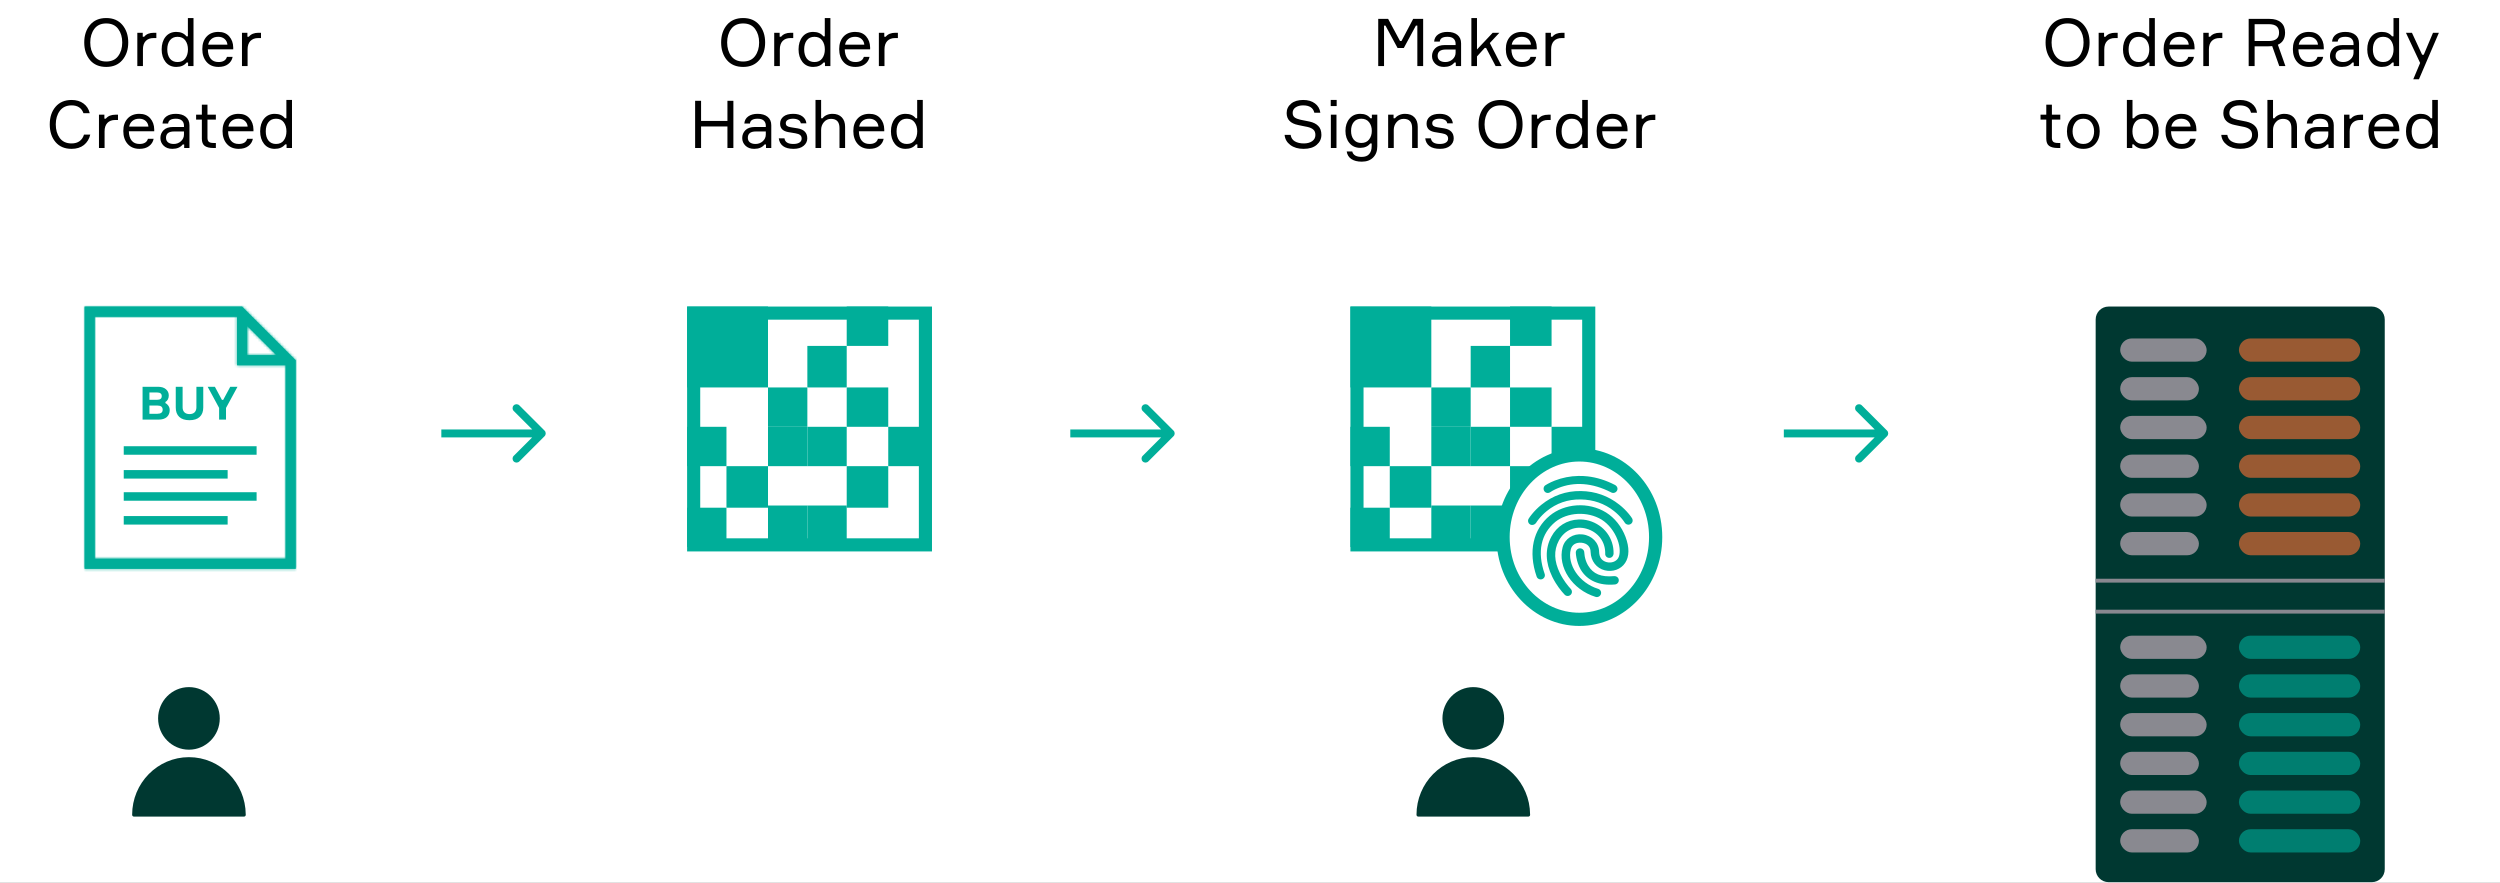 <svg xmlns="http://www.w3.org/2000/svg" width="946" height="334" fill="none" viewBox="0 0 946 334"><rect x="0" y="0" width="946" height="334" fill="#808080" stroke="none"/><g clip-path="url(#clip0)"><rect width="946" height="334" fill="#fff"/><path fill="#00AE99" d="M206.061 165.061C206.646 164.475 206.646 163.525 206.061 162.939L196.515 153.393C195.929 152.808 194.979 152.808 194.393 153.393C193.808 153.979 193.808 154.929 194.393 155.515L202.879 164L194.393 172.485C193.808 173.071 193.808 174.021 194.393 174.607C194.979 175.192 195.929 175.192 196.515 174.607L206.061 165.061ZM167 165.5H205V162.5H167V165.5Z"/><path fill="#00AE99" d="M444.061 165.061C444.646 164.475 444.646 163.525 444.061 162.939L434.515 153.393C433.929 152.808 432.979 152.808 432.393 153.393C431.808 153.979 431.808 154.929 432.393 155.515L440.879 164L432.393 172.485C431.808 173.071 431.808 174.021 432.393 174.607C432.979 175.192 433.929 175.192 434.515 174.607L444.061 165.061ZM405 165.5H443V162.5H405V165.5Z"/><path fill="#00AE99" d="M714.061 165.061C714.646 164.475 714.646 163.525 714.061 162.939L704.515 153.393C703.929 152.808 702.979 152.808 702.393 153.393C701.808 153.979 701.808 154.929 702.393 155.515L710.879 164L702.393 172.485C701.808 173.071 701.808 174.021 702.393 174.607C702.979 175.192 703.929 175.192 704.515 174.607L714.061 165.061ZM675 165.5H713V162.5H675V165.5Z"/><mask id="path-4-inside-1" fill="#fff"><path fill-rule="evenodd" d="M89.686 138.236V119.867H35.867V211.391H108.055V138.236H89.686ZM111.922 136.303V215.258H32V116H91.619L111.922 136.303ZM104.519 134.369L93.553 123.403V134.369H104.519Z" clip-rule="evenodd"/></mask><path fill="#00AE99" fill-rule="evenodd" d="M89.686 138.236V119.867H35.867V211.391H108.055V138.236H89.686ZM111.922 136.303V215.258H32V116H91.619L111.922 136.303ZM104.519 134.369L93.553 123.403V134.369H104.519Z" clip-rule="evenodd"/><path fill="#00AE99" d="M91.619 136.303H89.686V138.236H91.619V136.303ZM89.686 116V136.303H93.553V116H89.686ZM91.619 138.236H111.922V134.369H91.619V138.236ZM89.686 138.236H85.819V142.104H89.686V138.236ZM89.686 119.867H93.553V116H89.686V119.867ZM35.867 119.867V116H32V119.867H35.867ZM35.867 211.391H32V215.258H35.867V211.391ZM108.055 211.391V215.258H111.922V211.391H108.055ZM108.055 138.236H111.922V134.369H108.055V138.236ZM111.922 136.303H115.789V134.701L114.657 133.568L111.922 136.303ZM111.922 215.258V219.125H115.789V215.258H111.922ZM32 215.258H28.133V219.125H32V215.258ZM32 116V112.133H28.133V116H32ZM91.619 116L94.354 113.265L93.221 112.133H91.619V116ZM93.553 123.403L96.287 120.668L89.686 114.066V123.403H93.553ZM104.519 134.369V138.236H113.856L107.254 131.635L104.519 134.369ZM93.553 134.369H89.686V138.236H93.553V134.369ZM35.867 123.734H89.686V116H35.867V123.734ZM39.734 211.391V119.867H32V211.391H39.734ZM108.055 207.524H35.867V215.258H108.055V207.524ZM104.188 138.236V211.391H111.922V138.236H104.188ZM90.818 126.137L101.785 137.104L107.254 131.635L96.287 120.668L90.818 126.137ZM97.42 134.369V123.403H89.686V134.369H97.42ZM104.519 130.502H93.553V138.236H104.519V130.502ZM85.819 119.867V138.236H93.553V119.867H85.819ZM89.686 142.104H108.055V134.369H89.686V142.104ZM108.055 136.303V215.258H115.789V136.303H108.055ZM111.922 211.391H32V219.125H111.922V211.391ZM35.867 215.258V116H28.133V215.258H35.867ZM32 119.867H91.619V112.133H32V119.867ZM88.885 118.735L109.188 139.037L114.657 133.568L94.354 113.265L88.885 118.735Z" mask="url(#path-4-inside-1)"/><path fill="#00AE99" d="M62.597 152.099V152.551C63.061 152.76 63.444 153.102 63.745 153.578C64.059 154.054 64.215 154.587 64.215 155.179C64.215 156.27 63.856 157.145 63.136 157.807C62.417 158.456 61.35 158.781 59.934 158.781H53.948V146.356H59.778C61.089 146.356 62.098 146.669 62.806 147.296C63.514 147.922 63.867 148.705 63.867 149.645C63.867 150.202 63.751 150.701 63.519 151.142C63.299 151.571 62.991 151.89 62.597 152.099ZM56.541 151.281H59.465C60.625 151.281 61.205 150.817 61.205 149.889C61.205 148.972 60.619 148.514 59.447 148.514H56.541V151.281ZM56.541 156.571H59.551C60.886 156.571 61.553 156.061 61.553 155.04C61.553 153.984 60.897 153.456 59.586 153.456H56.541V156.571ZM74.32 146.356H76.913V154.204C76.913 155.747 76.46 156.937 75.555 157.772C74.662 158.596 73.374 159.007 71.692 159.007C70.033 159.007 68.751 158.596 67.846 157.772C66.953 156.937 66.506 155.747 66.506 154.204V146.356H69.099V154.152C69.099 154.93 69.325 155.55 69.778 156.014C70.242 156.467 70.886 156.693 71.709 156.693C72.545 156.693 73.189 156.467 73.641 156.014C74.094 155.55 74.32 154.93 74.32 154.152V146.356ZM83.974 151.316H84.461L87.124 146.356H89.873L85.523 154.361V158.781H82.912V154.361L78.579 146.356H81.311L83.974 151.316Z"/><line x1="46.824" x2="97.098" y1="170.463" y2="170.463" stroke="#00AE99" stroke-width="3.223"/><line x1="46.824" x2="97.098" y1="187.865" y2="187.865" stroke="#00AE99" stroke-width="3.223"/><line x1="46.824" x2="86.141" y1="179.487" y2="179.487" stroke="#00AE99" stroke-width="3.223"/><line x1="46.824" x2="86.141" y1="196.889" y2="196.889" stroke="#00AE99" stroke-width="3.223"/><rect width="87.698" height="87.698" x="262.482" y="118.482" stroke="#00AE99" stroke-width="4.964"/><rect width="30.611" height="30.611" x="260" y="116" fill="#00AE99"/><rect width="14.892" height="14.892" x="290.611" y="146.611" fill="#00AE99"/><rect width="14.892" height="15.719" x="305.503" y="130.892" fill="#00AE99"/><rect width="15.719" height="14.892" x="320.396" y="146.611" fill="#00AE99"/><rect width="14.892" height="14.892" x="305.503" y="161.503" fill="#00AE99"/><rect width="15.719" height="15.719" x="320.396" y="176.396" fill="#00AE99"/><rect width="14.892" height="14.892" x="336.115" y="161.503" fill="#00AE99"/><rect width="14.892" height="14.892" x="290.611" y="161.503" fill="#00AE99"/><rect width="15.719" height="14.892" x="320.396" y="116" fill="#00AE99"/><rect width="15.719" height="15.719" x="274.892" y="176.396" fill="#00AE99"/><rect width="14.892" height="14.892" x="260" y="192.115" fill="#00AE99"/><rect width="14.892" height="14.892" x="290.611" y="191.288" fill="#00AE99"/><rect width="14.892" height="14.892" x="305.503" y="191.288" fill="#00AE99"/><rect width="14.892" height="14.892" x="260" y="161.503" fill="#00AE99"/><path fill="#003831" d="M557.493 283.685C563.929 283.685 569.164 278.373 569.164 271.843C569.165 265.313 563.929 260 557.493 260C551.058 260 545.822 265.313 545.822 271.842C545.822 278.373 551.058 283.685 557.493 283.685Z"/><path fill="#003831" d="M578.986 308.181C578.913 296.219 569.3 286.51 557.493 286.51C545.642 286.51 536 296.294 536 308.319C536 308.695 536.3 309 536.671 309H578.316C578.321 309 578.327 309 578.329 309C578.7 309 579 308.695 579 308.319C579 308.272 578.995 308.225 578.986 308.181Z"/><path fill="#003831" d="M71.493 283.685C77.929 283.685 83.164 278.373 83.164 271.843C83.165 265.313 77.929 260 71.493 260C65.058 260 59.822 265.313 59.822 271.842C59.822 278.373 65.058 283.685 71.493 283.685Z"/><path fill="#003831" d="M92.986 308.181C92.913 296.219 83.3 286.51 71.493 286.51C59.642 286.51 50 296.294 50 308.319C50 308.695 50.3 309 50.671 309H92.316C92.321 309 92.327 309 92.329 309C92.7 309 93 308.695 93 308.319C93 308.272 92.995 308.225 92.986 308.181Z"/><rect width="87.698" height="87.698" x="513.482" y="118.482" stroke="#00AE99" stroke-width="4.964"/><rect width="30.611" height="30.611" x="511" y="116" fill="#00AE99"/><rect width="14.892" height="14.892" x="541.611" y="146.611" fill="#00AE99"/><rect width="14.892" height="15.719" x="556.503" y="130.892" fill="#00AE99"/><rect width="15.719" height="14.892" x="571.396" y="146.611" fill="#00AE99"/><rect width="14.892" height="14.892" x="556.503" y="161.503" fill="#00AE99"/><rect width="15.719" height="15.719" x="571.396" y="176.396" fill="#00AE99"/><rect width="14.892" height="14.892" x="587.115" y="161.503" fill="#00AE99"/><rect width="14.892" height="14.892" x="541.611" y="161.503" fill="#00AE99"/><rect width="15.719" height="14.892" x="571.396" y="116" fill="#00AE99"/><rect width="15.719" height="15.719" x="525.892" y="176.396" fill="#00AE99"/><rect width="14.892" height="14.892" x="511" y="192.115" fill="#00AE99"/><rect width="14.892" height="14.892" x="541.611" y="191.288" fill="#00AE99"/><rect width="14.892" height="14.892" x="556.503" y="191.288" fill="#00AE99"/><rect width="14.892" height="14.892" x="511" y="161.503" fill="#00AE99"/><path fill="#fff" stroke="#00AE99" stroke-width="5" d="M626.5 203.248C626.5 220.595 613.415 234.358 597.631 234.358C581.847 234.358 568.762 220.595 568.762 203.248C568.762 185.902 581.847 172.139 597.631 172.139C613.415 172.139 626.5 185.902 626.5 203.248Z"/><path fill="#00AE99" d="M600.711 180.255C599.579 180.128 598.444 180.078 597.297 180.101C594.158 180.155 591.145 180.759 588.333 181.852C587.382 182.222 586.503 182.63 585.714 183.061C585.309 183.283 584.978 183.483 584.779 183.619C584.067 184.071 583.875 185.11 584.372 185.835C584.868 186.595 585.864 186.76 586.645 186.22C586.803 186.104 587.068 185.936 587.395 185.747C588.042 185.375 588.769 185.023 589.561 184.703C595.696 182.228 602.533 182.644 609.666 186.323C610.407 186.752 611.401 186.485 611.837 185.725C612.316 184.978 612.002 184 611.132 183.52C607.693 181.729 604.202 180.644 600.711 180.255ZM583.249 191.009C581.904 192.102 580.701 193.309 579.666 194.584C579.136 195.237 578.714 195.824 578.474 196.223C577.995 196.945 578.194 197.917 578.918 198.402C579.658 198.882 580.648 198.647 581.247 197.86C581.462 197.497 581.807 197.008 582.247 196.456C583.114 195.371 584.127 194.344 585.266 193.413C588.904 190.442 593.214 188.909 598.116 188.991C602.964 189.054 607.196 190.571 610.741 193.383C611.906 194.306 612.936 195.326 613.811 196.402C614.254 196.948 614.604 197.439 614.793 197.76C615.261 198.505 616.232 198.753 616.996 198.325C617.782 197.888 618.023 196.936 617.57 196.12C617.327 195.72 616.905 195.139 616.368 194.49C615.326 193.228 614.11 192.034 612.744 190.953C608.586 187.661 603.696 185.883 598.167 185.81C592.531 185.735 587.523 187.538 583.249 191.009ZM586.47 195.091C580.14 200.269 578.183 208.732 581.467 218.175C581.746 219.005 582.663 219.446 583.513 219.166C584.351 218.882 584.802 217.957 584.493 217.142C581.583 208.797 583.084 202.015 588.523 197.492C593.098 193.796 600.729 193.381 606.063 196.637C608.661 198.255 610.908 201.123 612.077 204.266C613.117 207.005 613.18 209.901 612.257 211.28C611.423 212.556 609.685 213.137 608.022 212.721C606.175 212.258 605.17 210.953 605.114 208.841C605.051 205.341 602.397 202.624 598.808 202.216C595.331 201.806 592.115 203.837 591.287 207.109C589.332 214.532 594.863 223.113 603.765 225.86C604.612 226.114 605.506 225.656 605.787 224.824C606.056 223.949 605.579 223.052 604.706 222.805C597.556 220.61 592.913 213.552 594.394 207.855C594.843 206.079 596.372 205.183 598.501 205.374C600.622 205.615 601.882 206.887 601.882 208.888C601.987 212.294 604.144 215.027 607.229 215.802C610.228 216.554 613.339 215.456 614.948 213.017C616.563 210.623 616.595 207.142 615.103 203.169C613.628 199.282 611.008 195.965 607.753 193.936C604.443 191.897 600.515 190.957 596.555 191.235C592.75 191.503 589.156 192.876 586.47 195.091ZM597.34 196.572C592.951 196.726 589.159 199.085 587.035 203.077C584.562 207.688 584.759 212.887 587.386 218.286C587.774 219.08 588.212 219.866 588.695 220.642C589.405 221.781 590.188 222.861 591.016 223.854C591.44 224.362 591.821 224.785 592.078 225.041C592.686 225.667 593.687 225.678 594.332 225.066C594.969 224.461 594.983 223.513 594.369 222.831C594.14 222.597 593.811 222.227 593.443 221.779C592.719 220.9 592.035 219.947 591.414 218.945C590.997 218.272 590.62 217.592 590.284 216.907C588.068 212.388 587.871 208.291 589.86 204.579C592.051 200.519 596.088 198.858 600.406 200.095C604.708 201.337 607.475 204.94 607.415 209.423C607.313 210.29 607.969 211.054 608.868 211.105C609.759 211.183 610.506 210.491 610.58 209.504C610.705 203.633 606.93 198.664 601.302 197.04C599.957 196.667 598.634 196.508 597.34 196.572ZM596.283 209.118C596.292 209.582 596.373 210.275 596.521 211.046C596.812 212.554 597.303 213.981 597.998 215.275C598.055 215.38 598.113 215.484 598.171 215.586C600.59 219.656 605.131 221.713 611.047 221.166C611.932 221.115 612.6 220.377 612.55 219.487C612.497 218.58 611.71 217.934 610.743 218.008C605.809 218.456 602.832 217.169 600.944 213.983C600.847 213.82 600.754 213.654 600.667 213.484C600.189 212.559 599.851 211.535 599.653 210.453C599.552 209.904 599.497 209.41 599.492 209.082C599.492 208.192 598.766 207.487 597.846 207.486C596.958 207.512 596.257 208.242 596.283 209.118Z"/><path fill="#000" d="M40.203 6.825C42.82 6.825 44.861 7.7 46.328 9.45C47.795 11.2 48.528 13.408 48.528 16.075C48.528 18.742 47.795 20.95 46.328 22.7C44.861 24.45 42.82 25.325 40.203 25.325C37.57 25.325 35.52 24.458 34.053 22.725C32.603 20.975 31.878 18.758 31.878 16.075C31.878 13.392 32.603 11.183 34.053 9.45C35.52 7.7 37.57 6.825 40.203 6.825ZM35.678 21.2C36.695 22.583 38.203 23.275 40.203 23.275C42.203 23.275 43.711 22.583 44.728 21.2C45.745 19.817 46.253 18.108 46.253 16.075C46.253 14.042 45.745 12.333 44.728 10.95C43.711 9.567 42.203 8.875 40.203 8.875C38.203 8.875 36.695 9.567 35.678 10.95C34.661 12.333 34.153 14.042 34.153 16.075C34.153 18.108 34.661 19.817 35.678 21.2ZM59.162 12.4V14.4H58.112C56.845 14.4 55.854 14.775 55.137 15.525C54.437 16.275 54.087 17.333 54.087 18.7V25H51.962V12.4H54.012V13.9H54.562C55.362 12.9 56.579 12.4 58.212 12.4H59.162ZM71.097 6.825H73.222V25H71.172V23.65H70.623C69.722 24.767 68.414 25.325 66.698 25.325C64.998 25.325 63.648 24.7 62.648 23.45C61.664 22.2 61.172 20.617 61.172 18.7C61.172 16.75 61.664 15.158 62.648 13.925C63.648 12.692 64.998 12.075 66.698 12.075C68.397 12.075 69.681 12.633 70.547 13.75H71.097V6.825ZM67.172 23.475C68.489 23.475 69.472 23.017 70.123 22.1C70.789 21.183 71.123 20.05 71.123 18.7C71.123 17.35 70.789 16.217 70.123 15.3C69.472 14.383 68.489 13.925 67.172 13.925C65.939 13.925 64.981 14.367 64.297 15.25C63.631 16.117 63.297 17.267 63.297 18.7C63.297 20.133 63.631 21.292 64.297 22.175C64.981 23.042 65.939 23.475 67.172 23.475ZM88.253 17.95V18.675H78.653C78.687 20.192 79.045 21.375 79.728 22.225C80.412 23.058 81.395 23.475 82.678 23.475C84.412 23.475 85.478 22.825 85.878 21.525H88.028C87.812 22.658 87.237 23.575 86.303 24.275C85.387 24.975 84.178 25.325 82.678 25.325C80.762 25.325 79.262 24.7 78.178 23.45C77.095 22.2 76.553 20.575 76.553 18.575C76.553 16.608 77.095 15.033 78.178 13.85C79.262 12.667 80.745 12.075 82.628 12.075C84.412 12.075 85.787 12.642 86.753 13.775C87.72 14.892 88.22 16.283 88.253 17.95ZM82.578 13.925C81.495 13.925 80.628 14.208 79.978 14.775C79.328 15.325 78.928 16.033 78.778 16.9H86.053C85.987 16.05 85.645 15.342 85.028 14.775C84.412 14.208 83.595 13.925 82.578 13.925ZM98.762 12.4V14.4H97.712C96.445 14.4 95.453 14.775 94.737 15.525C94.037 16.275 93.687 17.333 93.687 18.7V25H91.562V12.4H93.612V13.9H94.162C94.962 12.9 96.178 12.4 97.812 12.4H98.762ZM31.779 50.925H34.154C33.77 52.575 32.97 53.892 31.754 54.875C30.537 55.842 28.979 56.325 27.079 56.325C24.479 56.325 22.454 55.467 21.004 53.75C19.554 52.033 18.829 49.808 18.829 47.075C18.829 44.342 19.562 42.117 21.029 40.4C22.495 38.683 24.52 37.825 27.104 37.825C28.904 37.825 30.404 38.275 31.604 39.175C32.804 40.058 33.587 41.275 33.954 42.825H31.579C30.879 40.858 29.387 39.875 27.104 39.875C25.137 39.875 23.645 40.567 22.629 41.95C21.612 43.333 21.104 45.042 21.104 47.075C21.104 49.125 21.604 50.842 22.604 52.225C23.62 53.592 25.112 54.275 27.079 54.275C28.312 54.275 29.329 53.983 30.129 53.4C30.929 52.8 31.479 51.975 31.779 50.925ZM44.648 43.4V45.4H43.598C42.331 45.4 41.34 45.775 40.623 46.525C39.923 47.275 39.573 48.333 39.573 49.7V56H37.448V43.4H39.498V44.9H40.048C40.848 43.9 42.065 43.4 43.698 43.4H44.648ZM58.358 48.95V49.675H48.758C48.792 51.192 49.15 52.375 49.833 53.225C50.517 54.058 51.5 54.475 52.783 54.475C54.517 54.475 55.583 53.825 55.983 52.525H58.133C57.917 53.658 57.342 54.575 56.408 55.275C55.492 55.975 54.283 56.325 52.783 56.325C50.867 56.325 49.367 55.7 48.283 54.45C47.2 53.2 46.658 51.575 46.658 49.575C46.658 47.608 47.2 46.033 48.283 44.85C49.367 43.667 50.85 43.075 52.733 43.075C54.517 43.075 55.892 43.642 56.858 44.775C57.825 45.892 58.325 47.283 58.358 48.95ZM52.683 44.925C51.6 44.925 50.733 45.208 50.083 45.775C49.433 46.325 49.033 47.033 48.883 47.9H56.158C56.092 47.05 55.75 46.342 55.133 45.775C54.517 45.208 53.7 44.925 52.683 44.925ZM69.692 56V54.675H69.142C68.275 55.775 66.967 56.325 65.217 56.325C63.833 56.325 62.733 55.925 61.917 55.125C61.1 54.325 60.692 53.358 60.692 52.225C60.692 51.075 61.092 50.092 61.892 49.275C62.692 48.458 63.9 48.05 65.517 48.05H69.617V47.55C69.617 46.75 69.367 46.117 68.867 45.65C68.367 45.167 67.592 44.925 66.542 44.925C64.708 44.925 63.733 45.533 63.617 46.75H61.492C61.575 45.6 62.067 44.7 62.967 44.05C63.883 43.4 65.058 43.075 66.492 43.075C68.108 43.075 69.375 43.45 70.292 44.2C71.225 44.95 71.692 46.025 71.692 47.425V56H69.692ZM65.742 54.475C66.792 54.475 67.7 54.133 68.467 53.45C69.233 52.75 69.617 51.9 69.617 50.9V49.75H65.842C63.825 49.75 62.817 50.55 62.817 52.15C62.817 52.867 63.067 53.433 63.567 53.85C64.083 54.267 64.808 54.475 65.742 54.475ZM78.508 43.4H81.683V45.25H78.508V52.175C78.508 52.842 78.674 53.333 79.008 53.65C79.358 53.95 79.941 54.1 80.758 54.1H81.683V56H80.708C79.274 56 78.191 55.733 77.458 55.2C76.741 54.667 76.383 53.758 76.383 52.475V45.25H74.208V43.4H76.383V39.6H78.508V43.4ZM95.907 48.95V49.675H86.307C86.341 51.192 86.699 52.375 87.382 53.225C88.066 54.058 89.049 54.475 90.332 54.475C92.066 54.475 93.132 53.825 93.532 52.525H95.682C95.466 53.658 94.891 54.575 93.957 55.275C93.04 55.975 91.832 56.325 90.332 56.325C88.415 56.325 86.915 55.7 85.832 54.45C84.749 53.2 84.207 51.575 84.207 49.575C84.207 47.608 84.749 46.033 85.832 44.85C86.915 43.667 88.399 43.075 90.282 43.075C92.066 43.075 93.441 43.642 94.407 44.775C95.374 45.892 95.874 47.283 95.907 48.95ZM90.232 44.925C89.149 44.925 88.282 45.208 87.632 45.775C86.982 46.325 86.582 47.033 86.432 47.9H93.707C93.641 47.05 93.299 46.342 92.682 45.775C92.066 45.208 91.249 44.925 90.232 44.925ZM108.366 37.825H110.491V56H108.441V54.65H107.891C106.991 55.767 105.682 56.325 103.966 56.325C102.266 56.325 100.916 55.7 99.915 54.45C98.932 53.2 98.441 51.617 98.441 49.7C98.441 47.75 98.932 46.158 99.915 44.925C100.916 43.692 102.266 43.075 103.966 43.075C105.666 43.075 106.949 43.633 107.816 44.75H108.366V37.825ZM104.441 54.475C105.757 54.475 106.741 54.017 107.391 53.1C108.057 52.183 108.391 51.05 108.391 49.7C108.391 48.35 108.057 47.217 107.391 46.3C106.741 45.383 105.757 44.925 104.441 44.925C103.207 44.925 102.249 45.367 101.566 46.25C100.899 47.117 100.566 48.267 100.566 49.7C100.566 51.133 100.899 52.292 101.566 53.175C102.249 54.042 103.207 54.475 104.441 54.475Z"/><path fill="#000" d="M281.203 6.825C283.82 6.825 285.861 7.7 287.328 9.45C288.795 11.2 289.528 13.408 289.528 16.075C289.528 18.742 288.795 20.95 287.328 22.7C285.861 24.45 283.82 25.325 281.203 25.325C278.57 25.325 276.52 24.458 275.053 22.725C273.603 20.975 272.878 18.758 272.878 16.075C272.878 13.392 273.603 11.183 275.053 9.45C276.52 7.7 278.57 6.825 281.203 6.825ZM276.678 21.2C277.695 22.583 279.203 23.275 281.203 23.275C283.203 23.275 284.711 22.583 285.728 21.2C286.745 19.817 287.253 18.108 287.253 16.075C287.253 14.042 286.745 12.333 285.728 10.95C284.711 9.567 283.203 8.875 281.203 8.875C279.203 8.875 277.695 9.567 276.678 10.95C275.661 12.333 275.153 14.042 275.153 16.075C275.153 18.108 275.661 19.817 276.678 21.2ZM300.162 12.4V14.4H299.112C297.845 14.4 296.854 14.775 296.137 15.525C295.437 16.275 295.087 17.333 295.087 18.7V25H292.962V12.4H295.012V13.9H295.562C296.362 12.9 297.579 12.4 299.212 12.4H300.162ZM312.097 6.825H314.222V25H312.172V23.65H311.622C310.722 24.767 309.414 25.325 307.697 25.325C305.997 25.325 304.647 24.7 303.647 23.45C302.664 22.2 302.172 20.617 302.172 18.7C302.172 16.75 302.664 15.158 303.647 13.925C304.647 12.692 305.997 12.075 307.697 12.075C309.397 12.075 310.681 12.633 311.547 13.75H312.097V6.825ZM308.172 23.475C309.489 23.475 310.472 23.017 311.122 22.1C311.789 21.183 312.122 20.05 312.122 18.7C312.122 17.35 311.789 16.217 311.122 15.3C310.472 14.383 309.489 13.925 308.172 13.925C306.939 13.925 305.981 14.367 305.297 15.25C304.631 16.117 304.297 17.267 304.297 18.7C304.297 20.133 304.631 21.292 305.297 22.175C305.981 23.042 306.939 23.475 308.172 23.475ZM329.253 17.95V18.675H319.653C319.687 20.192 320.045 21.375 320.728 22.225C321.412 23.058 322.395 23.475 323.678 23.475C325.412 23.475 326.478 22.825 326.878 21.525H329.028C328.812 22.658 328.237 23.575 327.303 24.275C326.387 24.975 325.178 25.325 323.678 25.325C321.762 25.325 320.262 24.7 319.178 23.45C318.095 22.2 317.553 20.575 317.553 18.575C317.553 16.608 318.095 15.033 319.178 13.85C320.262 12.667 321.745 12.075 323.628 12.075C325.412 12.075 326.787 12.642 327.753 13.775C328.72 14.892 329.22 16.283 329.253 17.95ZM323.578 13.925C322.495 13.925 321.628 14.208 320.978 14.775C320.328 15.325 319.928 16.033 319.778 16.9H327.053C326.987 16.05 326.645 15.342 326.028 14.775C325.412 14.208 324.595 13.925 323.578 13.925ZM339.762 12.4V14.4H338.712C337.445 14.4 336.453 14.775 335.737 15.525C335.037 16.275 334.687 17.333 334.687 18.7V25H332.562V12.4H334.612V13.9H335.162C335.962 12.9 337.178 12.4 338.812 12.4H339.762ZM275.261 38.15H277.511V56H275.261V47.85H265.286V56H263.036V38.15H265.286V45.75H275.261V38.15ZM289.854 56V54.675H289.304C288.438 55.775 287.129 56.325 285.379 56.325C283.996 56.325 282.896 55.925 282.079 55.125C281.263 54.325 280.854 53.358 280.854 52.225C280.854 51.075 281.254 50.092 282.054 49.275C282.854 48.458 284.063 48.05 285.679 48.05H289.779V47.55C289.779 46.75 289.529 46.117 289.029 45.65C288.529 45.167 287.754 44.925 286.704 44.925C284.871 44.925 283.896 45.533 283.779 46.75H281.654C281.738 45.6 282.229 44.7 283.129 44.05C284.046 43.4 285.221 43.075 286.654 43.075C288.271 43.075 289.538 43.45 290.454 44.2C291.388 44.95 291.854 46.025 291.854 47.425V56H289.854ZM285.904 54.475C286.954 54.475 287.863 54.133 288.629 53.45C289.396 52.75 289.779 51.9 289.779 50.9V49.75H286.004C283.988 49.75 282.979 50.55 282.979 52.15C282.979 52.867 283.229 53.433 283.729 53.85C284.246 54.267 284.971 54.475 285.904 54.475ZM299.245 48.15L300.445 48.35L301.87 48.575C304.27 48.992 305.47 50.258 305.47 52.375C305.47 53.475 305.012 54.408 304.095 55.175C303.179 55.942 301.912 56.325 300.295 56.325C298.562 56.325 297.229 55.975 296.295 55.275C295.379 54.575 294.845 53.6 294.695 52.35H296.845C297.045 53.767 298.162 54.475 300.195 54.475C301.179 54.475 301.945 54.3 302.495 53.95C303.062 53.6 303.345 53.092 303.345 52.425C303.345 51.875 303.162 51.442 302.795 51.125C302.429 50.808 301.845 50.583 301.045 50.45L298.22 49.975C296.204 49.608 295.195 48.55 295.195 46.8C295.195 45.7 295.612 44.808 296.445 44.125C297.295 43.425 298.537 43.075 300.17 43.075C301.637 43.075 302.795 43.4 303.645 44.05C304.512 44.683 305.012 45.558 305.145 46.675H303.02C302.937 46.092 302.629 45.658 302.095 45.375C301.562 45.075 300.887 44.925 300.07 44.925C299.237 44.925 298.57 45.075 298.07 45.375C297.587 45.658 297.345 46.067 297.345 46.6C297.345 47.067 297.495 47.417 297.795 47.65C298.095 47.883 298.579 48.05 299.245 48.15ZM319.787 56H317.662V48.45C317.662 46.133 316.595 44.975 314.462 44.975C313.362 44.975 312.462 45.392 311.762 46.225C311.062 47.042 310.712 48.025 310.712 49.175V56H308.587V37.825H310.712V44.75H311.262C311.612 44.25 312.112 43.85 312.762 43.55C313.429 43.233 314.179 43.075 315.012 43.075C316.529 43.075 317.704 43.517 318.537 44.4C319.37 45.267 319.787 46.467 319.787 48V56ZM334.6 48.95V49.675H325C325.033 51.192 325.392 52.375 326.075 53.225C326.758 54.058 327.742 54.475 329.025 54.475C330.758 54.475 331.825 53.825 332.225 52.525H334.375C334.158 53.658 333.583 54.575 332.65 55.275C331.733 55.975 330.525 56.325 329.025 56.325C327.108 56.325 325.608 55.7 324.525 54.45C323.442 53.2 322.9 51.575 322.9 49.575C322.9 47.608 323.442 46.033 324.525 44.85C325.608 43.667 327.092 43.075 328.975 43.075C330.758 43.075 332.133 43.642 333.1 44.775C334.067 45.892 334.567 47.283 334.6 48.95ZM328.925 44.925C327.842 44.925 326.975 45.208 326.325 45.775C325.675 46.325 325.275 47.033 325.125 47.9H332.4C332.333 47.05 331.992 46.342 331.375 45.775C330.758 45.208 329.942 44.925 328.925 44.925ZM347.058 37.825H349.183V56H347.133V54.65H346.583C345.683 55.767 344.375 56.325 342.658 56.325C340.958 56.325 339.608 55.7 338.608 54.45C337.625 53.2 337.133 51.617 337.133 49.7C337.133 47.75 337.625 46.158 338.608 44.925C339.608 43.692 340.958 43.075 342.658 43.075C344.358 43.075 345.642 43.633 346.508 44.75H347.058V37.825ZM343.133 54.475C344.45 54.475 345.433 54.017 346.083 53.1C346.75 52.183 347.083 51.05 347.083 49.7C347.083 48.35 346.75 47.217 346.083 46.3C345.433 45.383 344.45 44.925 343.133 44.925C341.9 44.925 340.942 45.367 340.258 46.25C339.592 47.117 339.258 48.267 339.258 49.7C339.258 51.133 339.592 52.292 340.258 53.175C340.942 54.042 341.9 54.475 343.133 54.475Z"/><path fill="#000" d="M521.52 25V7.15H525.27L529.77 15.525H530.32L534.745 7.15H538.52V25H536.32V9.7H535.77L531.195 18.175H528.845L524.27 9.7H523.72V25H521.52ZM550.877 25V23.675H550.327C549.461 24.775 548.152 25.325 546.402 25.325C545.019 25.325 543.919 24.925 543.102 24.125C542.286 23.325 541.877 22.358 541.877 21.225C541.877 20.075 542.277 19.092 543.077 18.275C543.877 17.458 545.086 17.05 546.702 17.05H550.802V16.55C550.802 15.75 550.552 15.117 550.052 14.65C549.552 14.167 548.777 13.925 547.727 13.925C545.894 13.925 544.919 14.533 544.802 15.75H542.677C542.761 14.6 543.252 13.7 544.152 13.05C545.069 12.4 546.244 12.075 547.677 12.075C549.294 12.075 550.561 12.45 551.477 13.2C552.411 13.95 552.877 15.025 552.877 16.425V25H550.877ZM546.927 23.475C547.977 23.475 548.886 23.133 549.652 22.45C550.419 21.75 550.802 20.9 550.802 19.9V18.75H547.027C545.011 18.75 544.002 19.55 544.002 21.15C544.002 21.867 544.252 22.433 544.752 22.85C545.269 23.267 545.994 23.475 546.927 23.475ZM568.218 25H565.943L562.343 18.15H561.793L558.893 21.35V25H556.768V6.825H558.893V18.725L564.843 12.4H567.368L563.743 16.275L568.218 25ZM581.512 17.95V18.675H571.912C571.945 20.192 572.303 21.375 572.987 22.225C573.67 23.058 574.653 23.475 575.937 23.475C577.67 23.475 578.737 22.825 579.137 21.525H581.287C581.07 22.658 580.495 23.575 579.562 24.275C578.645 24.975 577.437 25.325 575.937 25.325C574.02 25.325 572.52 24.7 571.437 23.45C570.353 22.2 569.812 20.575 569.812 18.575C569.812 16.608 570.353 15.033 571.437 13.85C572.52 12.667 574.003 12.075 575.887 12.075C577.67 12.075 579.045 12.642 580.012 13.775C580.978 14.892 581.478 16.283 581.512 17.95ZM575.837 13.925C574.753 13.925 573.887 14.208 573.237 14.775C572.587 15.325 572.187 16.033 572.037 16.9H579.312C579.245 16.05 578.903 15.342 578.287 14.775C577.67 14.208 576.853 13.925 575.837 13.925ZM592.02 12.4V14.4H590.97C589.703 14.4 588.712 14.775 587.995 15.525C587.295 16.275 586.945 17.333 586.945 18.7V25H584.82V12.4H586.87V13.9H587.42C588.22 12.9 589.437 12.4 591.07 12.4H592.02ZM492.169 45.325C492.836 45.425 493.961 45.65 495.544 46C496.977 46.317 498.077 46.875 498.844 47.675C499.627 48.458 500.019 49.575 500.019 51.025C500.019 52.525 499.427 53.783 498.244 54.8C497.077 55.817 495.419 56.325 493.269 56.325C491.219 56.325 489.544 55.833 488.244 54.85C486.944 53.867 486.227 52.592 486.094 51.025H488.369C488.552 52.158 489.094 52.983 489.994 53.5C490.894 54.017 492.019 54.275 493.369 54.275C494.652 54.275 495.702 53.992 496.519 53.425C497.336 52.858 497.744 52.075 497.744 51.075C497.744 50.175 497.486 49.5 496.969 49.05C496.452 48.583 495.702 48.242 494.719 48.025C494.436 47.958 493.852 47.842 492.969 47.675C492.086 47.492 491.494 47.367 491.194 47.3C488.311 46.717 486.869 45.208 486.869 42.775C486.869 41.342 487.427 40.158 488.544 39.225C489.661 38.292 491.194 37.825 493.144 37.825C494.961 37.825 496.444 38.267 497.594 39.15C498.744 40.017 499.419 41.183 499.619 42.65H497.344C496.911 40.8 495.494 39.875 493.094 39.875C491.961 39.875 491.019 40.125 490.269 40.625C489.519 41.125 489.144 41.825 489.144 42.725C489.144 43.508 489.411 44.092 489.944 44.475C490.494 44.842 491.236 45.125 492.169 45.325ZM505.796 40.125H503.546V37.825H505.796V40.125ZM505.721 43.4V56H503.596V43.4H505.721ZM519.118 43.4H521.168V55.375C521.168 57.158 520.643 58.567 519.593 59.6C518.56 60.65 517.127 61.175 515.293 61.175C513.66 61.175 512.343 60.842 511.343 60.175C510.36 59.508 509.777 58.558 509.593 57.325H511.693C512.027 58.692 513.218 59.375 515.268 59.375C516.535 59.375 517.477 59.017 518.093 58.3C518.727 57.583 519.043 56.575 519.043 55.275V54.275H518.493C517.627 55.392 516.368 55.95 514.718 55.95C513.018 55.95 511.66 55.35 510.643 54.15C509.627 52.95 509.118 51.408 509.118 49.525C509.118 47.642 509.627 46.1 510.643 44.9C511.66 43.683 513.018 43.075 514.718 43.075C516.418 43.075 517.702 43.633 518.568 44.75H519.118V43.4ZM515.118 54.1C516.402 54.1 517.385 53.658 518.068 52.775C518.752 51.892 519.093 50.808 519.093 49.525C519.093 48.225 518.752 47.133 518.068 46.25C517.385 45.367 516.402 44.925 515.118 44.925C513.902 44.925 512.952 45.342 512.268 46.175C511.585 47.008 511.243 48.125 511.243 49.525C511.243 50.908 511.585 52.017 512.268 52.85C512.952 53.683 513.902 54.1 515.118 54.1ZM536.474 56H534.349V48.45C534.349 46.133 533.282 44.975 531.149 44.975C530.049 44.975 529.149 45.392 528.449 46.225C527.749 47.042 527.399 48.025 527.399 49.175V56H525.274V43.4H527.324V44.75H527.874C528.241 44.25 528.757 43.85 529.424 43.55C530.091 43.233 530.841 43.075 531.674 43.075C533.207 43.075 534.391 43.517 535.224 44.4C536.057 45.267 536.474 46.467 536.474 48V56ZM543.862 48.15L545.062 48.35L546.487 48.575C548.887 48.992 550.087 50.258 550.087 52.375C550.087 53.475 549.629 54.408 548.712 55.175C547.795 55.942 546.529 56.325 544.912 56.325C543.179 56.325 541.845 55.975 540.912 55.275C539.995 54.575 539.462 53.6 539.312 52.35H541.462C541.662 53.767 542.779 54.475 544.812 54.475C545.795 54.475 546.562 54.3 547.112 53.95C547.679 53.6 547.962 53.092 547.962 52.425C547.962 51.875 547.779 51.442 547.412 51.125C547.045 50.808 546.462 50.583 545.662 50.45L542.837 49.975C540.82 49.608 539.812 48.55 539.812 46.8C539.812 45.7 540.229 44.808 541.062 44.125C541.912 43.425 543.154 43.075 544.787 43.075C546.254 43.075 547.412 43.4 548.262 44.05C549.129 44.683 549.629 45.558 549.762 46.675H547.637C547.554 46.092 547.245 45.658 546.712 45.375C546.179 45.075 545.504 44.925 544.687 44.925C543.854 44.925 543.187 45.075 542.687 45.375C542.204 45.658 541.962 46.067 541.962 46.6C541.962 47.067 542.112 47.417 542.412 47.65C542.712 47.883 543.195 48.05 543.862 48.15ZM567.812 37.825C570.428 37.825 572.47 38.7 573.937 40.45C575.403 42.2 576.137 44.408 576.137 47.075C576.137 49.742 575.403 51.95 573.937 53.7C572.47 55.45 570.428 56.325 567.812 56.325C565.178 56.325 563.128 55.458 561.662 53.725C560.212 51.975 559.487 49.758 559.487 47.075C559.487 44.392 560.212 42.183 561.662 40.45C563.128 38.7 565.178 37.825 567.812 37.825ZM563.287 52.2C564.303 53.583 565.812 54.275 567.812 54.275C569.812 54.275 571.32 53.583 572.337 52.2C573.353 50.817 573.862 49.108 573.862 47.075C573.862 45.042 573.353 43.333 572.337 41.95C571.32 40.567 569.812 39.875 567.812 39.875C565.812 39.875 564.303 40.567 563.287 41.95C562.27 43.333 561.762 45.042 561.762 47.075C561.762 49.108 562.27 50.817 563.287 52.2ZM586.771 43.4V45.4H585.721C584.454 45.4 583.463 45.775 582.746 46.525C582.046 47.275 581.696 48.333 581.696 49.7V56H579.571V43.4H581.621V44.9H582.171C582.971 43.9 584.188 43.4 585.821 43.4H586.771ZM598.706 37.825H600.831V56H598.781V54.65H598.231C597.331 55.767 596.023 56.325 594.306 56.325C592.606 56.325 591.256 55.7 590.256 54.45C589.273 53.2 588.781 51.617 588.781 49.7C588.781 47.75 589.273 46.158 590.256 44.925C591.256 43.692 592.606 43.075 594.306 43.075C596.006 43.075 597.29 43.633 598.156 44.75H598.706V37.825ZM594.781 54.475C596.098 54.475 597.081 54.017 597.731 53.1C598.398 52.183 598.731 51.05 598.731 49.7C598.731 48.35 598.398 47.217 597.731 46.3C597.081 45.383 596.098 44.925 594.781 44.925C593.548 44.925 592.59 45.367 591.906 46.25C591.24 47.117 590.906 48.267 590.906 49.7C590.906 51.133 591.24 52.292 591.906 53.175C592.59 54.042 593.548 54.475 594.781 54.475ZM615.862 48.95V49.675H606.262C606.296 51.192 606.654 52.375 607.337 53.225C608.021 54.058 609.004 54.475 610.287 54.475C612.021 54.475 613.087 53.825 613.487 52.525H615.637C615.421 53.658 614.846 54.575 613.912 55.275C612.996 55.975 611.787 56.325 610.287 56.325C608.371 56.325 606.871 55.7 605.787 54.45C604.704 53.2 604.162 51.575 604.162 49.575C604.162 47.608 604.704 46.033 605.787 44.85C606.871 43.667 608.354 43.075 610.237 43.075C612.021 43.075 613.396 43.642 614.362 44.775C615.329 45.892 615.829 47.283 615.862 48.95ZM610.187 44.925C609.104 44.925 608.237 45.208 607.587 45.775C606.937 46.325 606.537 47.033 606.387 47.9H613.662C613.596 47.05 613.254 46.342 612.637 45.775C612.021 45.208 611.204 44.925 610.187 44.925ZM626.371 43.4V45.4H625.321C624.054 45.4 623.062 45.775 622.346 46.525C621.646 47.275 621.296 48.333 621.296 49.7V56H619.171V43.4H621.221V44.9H621.771C622.571 43.9 623.787 43.4 625.421 43.4H626.371Z"/><path fill="#000" d="M782.37 6.825C784.987 6.825 787.029 7.7 788.495 9.45C789.962 11.2 790.695 13.408 790.695 16.075C790.695 18.742 789.962 20.95 788.495 22.7C787.029 24.45 784.987 25.325 782.37 25.325C779.737 25.325 777.687 24.458 776.22 22.725C774.77 20.975 774.045 18.758 774.045 16.075C774.045 13.392 774.77 11.183 776.22 9.45C777.687 7.7 779.737 6.825 782.37 6.825ZM777.845 21.2C778.862 22.583 780.37 23.275 782.37 23.275C784.37 23.275 785.879 22.583 786.895 21.2C787.912 19.817 788.42 18.108 788.42 16.075C788.42 14.042 787.912 12.333 786.895 10.95C785.879 9.567 784.37 8.875 782.37 8.875C780.37 8.875 778.862 9.567 777.845 10.95C776.829 12.333 776.32 14.042 776.32 16.075C776.32 18.108 776.829 19.817 777.845 21.2ZM801.33 12.4V14.4H800.28C799.013 14.4 798.021 14.775 797.305 15.525C796.605 16.275 796.255 17.333 796.255 18.7V25H794.13V12.4H796.18V13.9H796.73C797.53 12.9 798.746 12.4 800.38 12.4H801.33ZM813.265 6.825H815.39V25H813.34V23.65H812.79C811.89 24.767 810.582 25.325 808.865 25.325C807.165 25.325 805.815 24.7 804.815 23.45C803.832 22.2 803.34 20.617 803.34 18.7C803.34 16.75 803.832 15.158 804.815 13.925C805.815 12.692 807.165 12.075 808.865 12.075C810.565 12.075 811.848 12.633 812.715 13.75H813.265V6.825ZM809.34 23.475C810.657 23.475 811.64 23.017 812.29 22.1C812.957 21.183 813.29 20.05 813.29 18.7C813.29 17.35 812.957 16.217 812.29 15.3C811.64 14.383 810.657 13.925 809.34 13.925C808.107 13.925 807.148 14.367 806.465 15.25C805.798 16.117 805.465 17.267 805.465 18.7C805.465 20.133 805.798 21.292 806.465 22.175C807.148 23.042 808.107 23.475 809.34 23.475ZM830.421 17.95V18.675H820.821C820.854 20.192 821.212 21.375 821.896 22.225C822.579 23.058 823.562 23.475 824.846 23.475C826.579 23.475 827.646 22.825 828.046 21.525H830.196C829.979 22.658 829.404 23.575 828.471 24.275C827.554 24.975 826.346 25.325 824.846 25.325C822.929 25.325 821.429 24.7 820.346 23.45C819.262 22.2 818.721 20.575 818.721 18.575C818.721 16.608 819.262 15.033 820.346 13.85C821.429 12.667 822.912 12.075 824.796 12.075C826.579 12.075 827.954 12.642 828.921 13.775C829.887 14.892 830.387 16.283 830.421 17.95ZM824.746 13.925C823.662 13.925 822.796 14.208 822.146 14.775C821.496 15.325 821.096 16.033 820.946 16.9H828.221C828.154 16.05 827.812 15.342 827.196 14.775C826.579 14.208 825.762 13.925 824.746 13.925ZM840.929 12.4V14.4H839.879C838.613 14.4 837.621 14.775 836.904 15.525C836.204 16.275 835.854 17.333 835.854 18.7V25H833.729V12.4H835.779V13.9H836.329C837.129 12.9 838.346 12.4 839.979 12.4H840.929ZM850.898 7.15H858.798C860.681 7.15 862.131 7.608 863.148 8.525C864.164 9.425 864.673 10.7 864.673 12.35C864.673 14.6 863.764 16.125 861.948 16.925L864.798 25H862.473L859.798 17.45C859.331 17.5 858.848 17.525 858.348 17.525H853.148V25H850.898V7.15ZM853.148 15.525H858.473C861.089 15.525 862.398 14.467 862.398 12.35C862.398 11.3 862.089 10.508 861.473 9.975C860.856 9.425 859.856 9.15 858.473 9.15H853.148V15.525ZM879.322 17.95V18.675H869.722C869.756 20.192 870.114 21.375 870.797 22.225C871.481 23.058 872.464 23.475 873.747 23.475C875.481 23.475 876.547 22.825 876.947 21.525H879.097C878.881 22.658 878.306 23.575 877.372 24.275C876.456 24.975 875.247 25.325 873.747 25.325C871.831 25.325 870.331 24.7 869.247 23.45C868.164 22.2 867.622 20.575 867.622 18.575C867.622 16.608 868.164 15.033 869.247 13.85C870.331 12.667 871.814 12.075 873.697 12.075C875.481 12.075 876.856 12.642 877.822 13.775C878.789 14.892 879.289 16.283 879.322 17.95ZM873.647 13.925C872.564 13.925 871.697 14.208 871.047 14.775C870.397 15.325 869.997 16.033 869.847 16.9H877.122C877.056 16.05 876.714 15.342 876.097 14.775C875.481 14.208 874.664 13.925 873.647 13.925ZM890.656 25V23.675H890.106C889.239 24.775 887.931 25.325 886.181 25.325C884.797 25.325 883.697 24.925 882.881 24.125C882.064 23.325 881.656 22.358 881.656 21.225C881.656 20.075 882.056 19.092 882.856 18.275C883.656 17.458 884.864 17.05 886.481 17.05H890.581V16.55C890.581 15.75 890.331 15.117 889.831 14.65C889.331 14.167 888.556 13.925 887.506 13.925C885.672 13.925 884.697 14.533 884.581 15.75H882.456C882.539 14.6 883.031 13.7 883.931 13.05C884.847 12.4 886.022 12.075 887.456 12.075C889.072 12.075 890.339 12.45 891.256 13.2C892.189 13.95 892.656 15.025 892.656 16.425V25H890.656ZM886.706 23.475C887.756 23.475 888.664 23.133 889.431 22.45C890.197 21.75 890.581 20.9 890.581 19.9V18.75H886.806C884.789 18.75 883.781 19.55 883.781 21.15C883.781 21.867 884.031 22.433 884.531 22.85C885.047 23.267 885.772 23.475 886.706 23.475ZM905.697 6.825H907.822V25H905.772V23.65H905.222C904.322 24.767 903.013 25.325 901.297 25.325C899.597 25.325 898.247 24.7 897.247 23.45C896.263 22.2 895.772 20.617 895.772 18.7C895.772 16.75 896.263 15.158 897.247 13.925C898.247 12.692 899.597 12.075 901.297 12.075C902.997 12.075 904.28 12.633 905.147 13.75H905.697V6.825ZM901.772 23.475C903.088 23.475 904.072 23.017 904.722 22.1C905.388 21.183 905.722 20.05 905.722 18.7C905.722 17.35 905.388 16.217 904.722 15.3C904.072 14.383 903.088 13.925 901.772 13.925C900.538 13.925 899.58 14.367 898.897 15.25C898.23 16.117 897.897 17.267 897.897 18.7C897.897 20.133 898.23 21.292 898.897 22.175C899.58 23.042 900.538 23.475 901.772 23.475ZM915.327 30H913.177L915.777 23.825L910.402 12.4H912.677L916.527 20.7H917.152L920.652 12.4H922.877L915.327 30ZM776.437 43.4H779.612V45.25H776.437V52.175C776.437 52.842 776.604 53.333 776.937 53.65C777.287 53.95 777.87 54.1 778.687 54.1H779.612V56H778.637C777.204 56 776.12 55.733 775.387 55.2C774.67 54.667 774.312 53.758 774.312 52.475V45.25H772.137V43.4H774.312V39.6H776.437V43.4ZM783.786 44.95C784.903 43.7 786.42 43.075 788.336 43.075C790.253 43.075 791.761 43.7 792.861 44.95C793.978 46.2 794.536 47.783 794.536 49.7C794.536 51.617 793.978 53.2 792.861 54.45C791.761 55.7 790.253 56.325 788.336 56.325C786.42 56.325 784.903 55.7 783.786 54.45C782.686 53.2 782.136 51.617 782.136 49.7C782.136 47.783 782.686 46.2 783.786 44.95ZM785.311 53.1C786.011 54.017 787.02 54.475 788.336 54.475C789.653 54.475 790.661 54.017 791.361 53.1C792.061 52.167 792.411 51.033 792.411 49.7C792.411 48.367 792.061 47.242 791.361 46.325C790.661 45.392 789.653 44.925 788.336 44.925C787.02 44.925 786.011 45.392 785.311 46.325C784.611 47.242 784.261 48.367 784.261 49.7C784.261 51.033 784.611 52.167 785.311 53.1ZM811.336 43.075C813.036 43.075 814.377 43.692 815.361 44.925C816.361 46.158 816.861 47.75 816.861 49.7C816.861 51.617 816.361 53.2 815.361 54.45C814.377 55.7 813.036 56.325 811.336 56.325C809.619 56.325 808.311 55.767 807.411 54.65H806.861V56H804.811V37.825H806.936V44.75H807.486C808.319 43.633 809.602 43.075 811.336 43.075ZM810.861 54.475C812.094 54.475 813.044 54.042 813.711 53.175C814.394 52.292 814.736 51.133 814.736 49.7C814.736 48.267 814.394 47.117 813.711 46.25C813.044 45.367 812.094 44.925 810.861 44.925C809.544 44.925 808.552 45.383 807.886 46.3C807.236 47.217 806.911 48.35 806.911 49.7C806.911 51.05 807.236 52.183 807.886 53.1C808.552 54.017 809.544 54.475 810.861 54.475ZM831.117 48.95V49.675H821.517C821.55 51.192 821.908 52.375 822.592 53.225C823.275 54.058 824.258 54.475 825.542 54.475C827.275 54.475 828.342 53.825 828.742 52.525H830.892C830.675 53.658 830.1 54.575 829.167 55.275C828.25 55.975 827.042 56.325 825.542 56.325C823.625 56.325 822.125 55.7 821.042 54.45C819.958 53.2 819.417 51.575 819.417 49.575C819.417 47.608 819.958 46.033 821.042 44.85C822.125 43.667 823.608 43.075 825.492 43.075C827.275 43.075 828.65 43.642 829.617 44.775C830.583 45.892 831.083 47.283 831.117 48.95ZM825.442 44.925C824.358 44.925 823.492 45.208 822.842 45.775C822.192 46.325 821.792 47.033 821.642 47.9H828.917C828.85 47.05 828.508 46.342 827.892 45.775C827.275 45.208 826.458 44.925 825.442 44.925ZM846.608 45.325C847.275 45.425 848.4 45.65 849.983 46C851.416 46.317 852.516 46.875 853.283 47.675C854.066 48.458 854.458 49.575 854.458 51.025C854.458 52.525 853.866 53.783 852.683 54.8C851.516 55.817 849.858 56.325 847.708 56.325C845.658 56.325 843.983 55.833 842.683 54.85C841.383 53.867 840.666 52.592 840.533 51.025H842.808C842.991 52.158 843.533 52.983 844.433 53.5C845.333 54.017 846.458 54.275 847.808 54.275C849.091 54.275 850.141 53.992 850.958 53.425C851.775 52.858 852.183 52.075 852.183 51.075C852.183 50.175 851.925 49.5 851.408 49.05C850.891 48.583 850.141 48.242 849.158 48.025C848.875 47.958 848.291 47.842 847.408 47.675C846.525 47.492 845.933 47.367 845.633 47.3C842.75 46.717 841.308 45.208 841.308 42.775C841.308 41.342 841.866 40.158 842.983 39.225C844.1 38.292 845.633 37.825 847.583 37.825C849.4 37.825 850.883 38.267 852.033 39.15C853.183 40.017 853.858 41.183 854.058 42.65H851.783C851.35 40.8 849.933 39.875 847.533 39.875C846.4 39.875 845.458 40.125 844.708 40.625C843.958 41.125 843.583 41.825 843.583 42.725C843.583 43.508 843.85 44.092 844.383 44.475C844.933 44.842 845.675 45.125 846.608 45.325ZM869.185 56H867.06V48.45C867.06 46.133 865.993 44.975 863.86 44.975C862.76 44.975 861.86 45.392 861.16 46.225C860.46 47.042 860.11 48.025 860.11 49.175V56H857.985V37.825H860.11V44.75H860.66C861.01 44.25 861.51 43.85 862.16 43.55C862.826 43.233 863.576 43.075 864.41 43.075C865.926 43.075 867.101 43.517 867.935 44.4C868.768 45.267 869.185 46.467 869.185 48V56ZM881.097 56V54.675H880.547C879.681 55.775 878.372 56.325 876.622 56.325C875.239 56.325 874.139 55.925 873.322 55.125C872.506 54.325 872.097 53.358 872.097 52.225C872.097 51.075 872.497 50.092 873.297 49.275C874.097 48.458 875.306 48.05 876.922 48.05H881.022V47.55C881.022 46.75 880.772 46.117 880.272 45.65C879.772 45.167 878.997 44.925 877.947 44.925C876.114 44.925 875.139 45.533 875.022 46.75H872.897C872.981 45.6 873.472 44.7 874.372 44.05C875.289 43.4 876.464 43.075 877.897 43.075C879.514 43.075 880.781 43.45 881.697 44.2C882.631 44.95 883.097 46.025 883.097 47.425V56H881.097ZM877.147 54.475C878.197 54.475 879.106 54.133 879.872 53.45C880.639 52.75 881.022 51.9 881.022 50.9V49.75H877.247C875.231 49.75 874.222 50.55 874.222 52.15C874.222 52.867 874.472 53.433 874.972 53.85C875.489 54.267 876.214 54.475 877.147 54.475ZM894.188 43.4V45.4H893.138C891.872 45.4 890.88 45.775 890.163 46.525C889.463 47.275 889.113 48.333 889.113 49.7V56H886.988V43.4H889.038V44.9H889.588C890.388 43.9 891.605 43.4 893.238 43.4H894.188ZM907.899 48.95V49.675H898.299C898.332 51.192 898.69 52.375 899.374 53.225C900.057 54.058 901.04 54.475 902.324 54.475C904.057 54.475 905.124 53.825 905.524 52.525H907.674C907.457 53.658 906.882 54.575 905.949 55.275C905.032 55.975 903.824 56.325 902.324 56.325C900.407 56.325 898.907 55.7 897.824 54.45C896.74 53.2 896.199 51.575 896.199 49.575C896.199 47.608 896.74 46.033 897.824 44.85C898.907 43.667 900.39 43.075 902.274 43.075C904.057 43.075 905.432 43.642 906.399 44.775C907.365 45.892 907.865 47.283 907.899 48.95ZM902.224 44.925C901.14 44.925 900.274 45.208 899.624 45.775C898.974 46.325 898.574 47.033 898.424 47.9H905.699C905.632 47.05 905.29 46.342 904.674 45.775C904.057 45.208 903.24 44.925 902.224 44.925ZM920.357 37.825H922.482V56H920.432V54.65H919.882C918.982 55.767 917.674 56.325 915.957 56.325C914.257 56.325 912.907 55.7 911.907 54.45C910.924 53.2 910.432 51.617 910.432 49.7C910.432 47.75 910.924 46.158 911.907 44.925C912.907 43.692 914.257 43.075 915.957 43.075C917.657 43.075 918.941 43.633 919.807 44.75H920.357V37.825ZM916.432 54.475C917.749 54.475 918.732 54.017 919.382 53.1C920.049 52.183 920.382 51.05 920.382 49.7C920.382 48.35 920.049 47.217 919.382 46.3C918.732 45.383 917.749 44.925 916.432 44.925C915.199 44.925 914.241 45.367 913.557 46.25C912.891 47.117 912.557 48.267 912.557 49.7C912.557 51.133 912.891 52.292 913.557 53.175C914.241 54.042 915.199 54.475 916.432 54.475Z"/><path fill="#003831" d="M793 120.883C793 118.186 795.186 116 797.883 116H897.507C900.204 116 902.39 118.186 902.39 120.883V328.92C902.39 331.617 900.204 333.804 897.507 333.804H797.883C795.186 333.804 793 331.617 793 328.92V120.883Z"/><rect width="45.905" height="8.79" x="847.207" y="128.069" fill="#FF7235" opacity=".6" rx="4.395"/><rect width="32.719" height="8.79" x="802.279" y="128.069" fill="#898990" rx="4.395"/><rect width="32.719" height="8.79" x="802.279" y="157.37" fill="#898990" rx="4.395"/><rect width="32.719" height="8.79" x="802.279" y="186.671" fill="#898990" rx="4.395"/><rect width="29.789" height="8.79" x="802.279" y="142.719" fill="#898990" rx="4.395"/><rect width="29.789" height="8.79" x="802.279" y="201.321" fill="#898990" rx="4.395"/><rect width="29.789" height="8.79" x="802.279" y="172.021" fill="#898990" rx="4.395"/><rect width="32.719" height="8.79" x="802.279" y="240.529" fill="#898990" rx="4.395"/><rect width="32.719" height="8.79" x="802.279" y="269.83" fill="#898990" rx="4.395"/><rect width="32.719" height="8.79" x="802.279" y="299.131" fill="#898990" rx="4.395"/><rect width="29.789" height="8.79" x="802.279" y="255.179" fill="#898990" rx="4.395"/><rect width="29.789" height="8.79" x="802.279" y="313.781" fill="#898990" rx="4.395"/><rect width="29.789" height="8.79" x="802.279" y="284.48" fill="#898990" rx="4.395"/><rect width="45.905" height="8.79" x="847.207" y="142.719" fill="#FF7235" opacity=".6" rx="4.395"/><rect width="45.905" height="8.79" x="847.207" y="157.37" fill="#FF7235" opacity=".6" rx="4.395"/><rect width="45.905" height="8.79" x="847.207" y="172.021" fill="#FF7235" opacity=".6" rx="4.395"/><rect width="45.905" height="8.79" x="847.207" y="186.671" fill="#FF7235" opacity=".6" rx="4.395"/><rect width="45.905" height="8.79" x="847.207" y="201.321" fill="#FF7235" opacity=".6" rx="4.395"/><rect width="45.905" height="8.79" x="847.207" y="240.529" fill="#00AE99" opacity=".6" rx="4.395"/><rect width="45.905" height="8.79" x="847.207" y="255.179" fill="#00AE99" opacity=".6" rx="4.395"/><rect width="45.905" height="8.79" x="847.207" y="269.83" fill="#00AE99" opacity=".6" rx="4.395"/><rect width="45.905" height="8.79" x="847.207" y="284.48" fill="#00AE99" opacity=".6" rx="4.395"/><rect width="45.905" height="8.79" x="847.207" y="299.131" fill="#00AE99" opacity=".6" rx="4.395"/><rect width="45.905" height="8.79" x="847.207" y="313.781" fill="#00AE99" opacity=".6" rx="4.395"/><line x1="793" x2="902.39" y1="219.727" y2="219.727" stroke="#898890" stroke-width="1.465"/><line x1="793" x2="902.39" y1="231.448" y2="231.448" stroke="#898890" stroke-width="1.465"/></g><defs><clipPath id="clip0"><rect width="946" height="334" fill="#fff"/></clipPath></defs></svg>